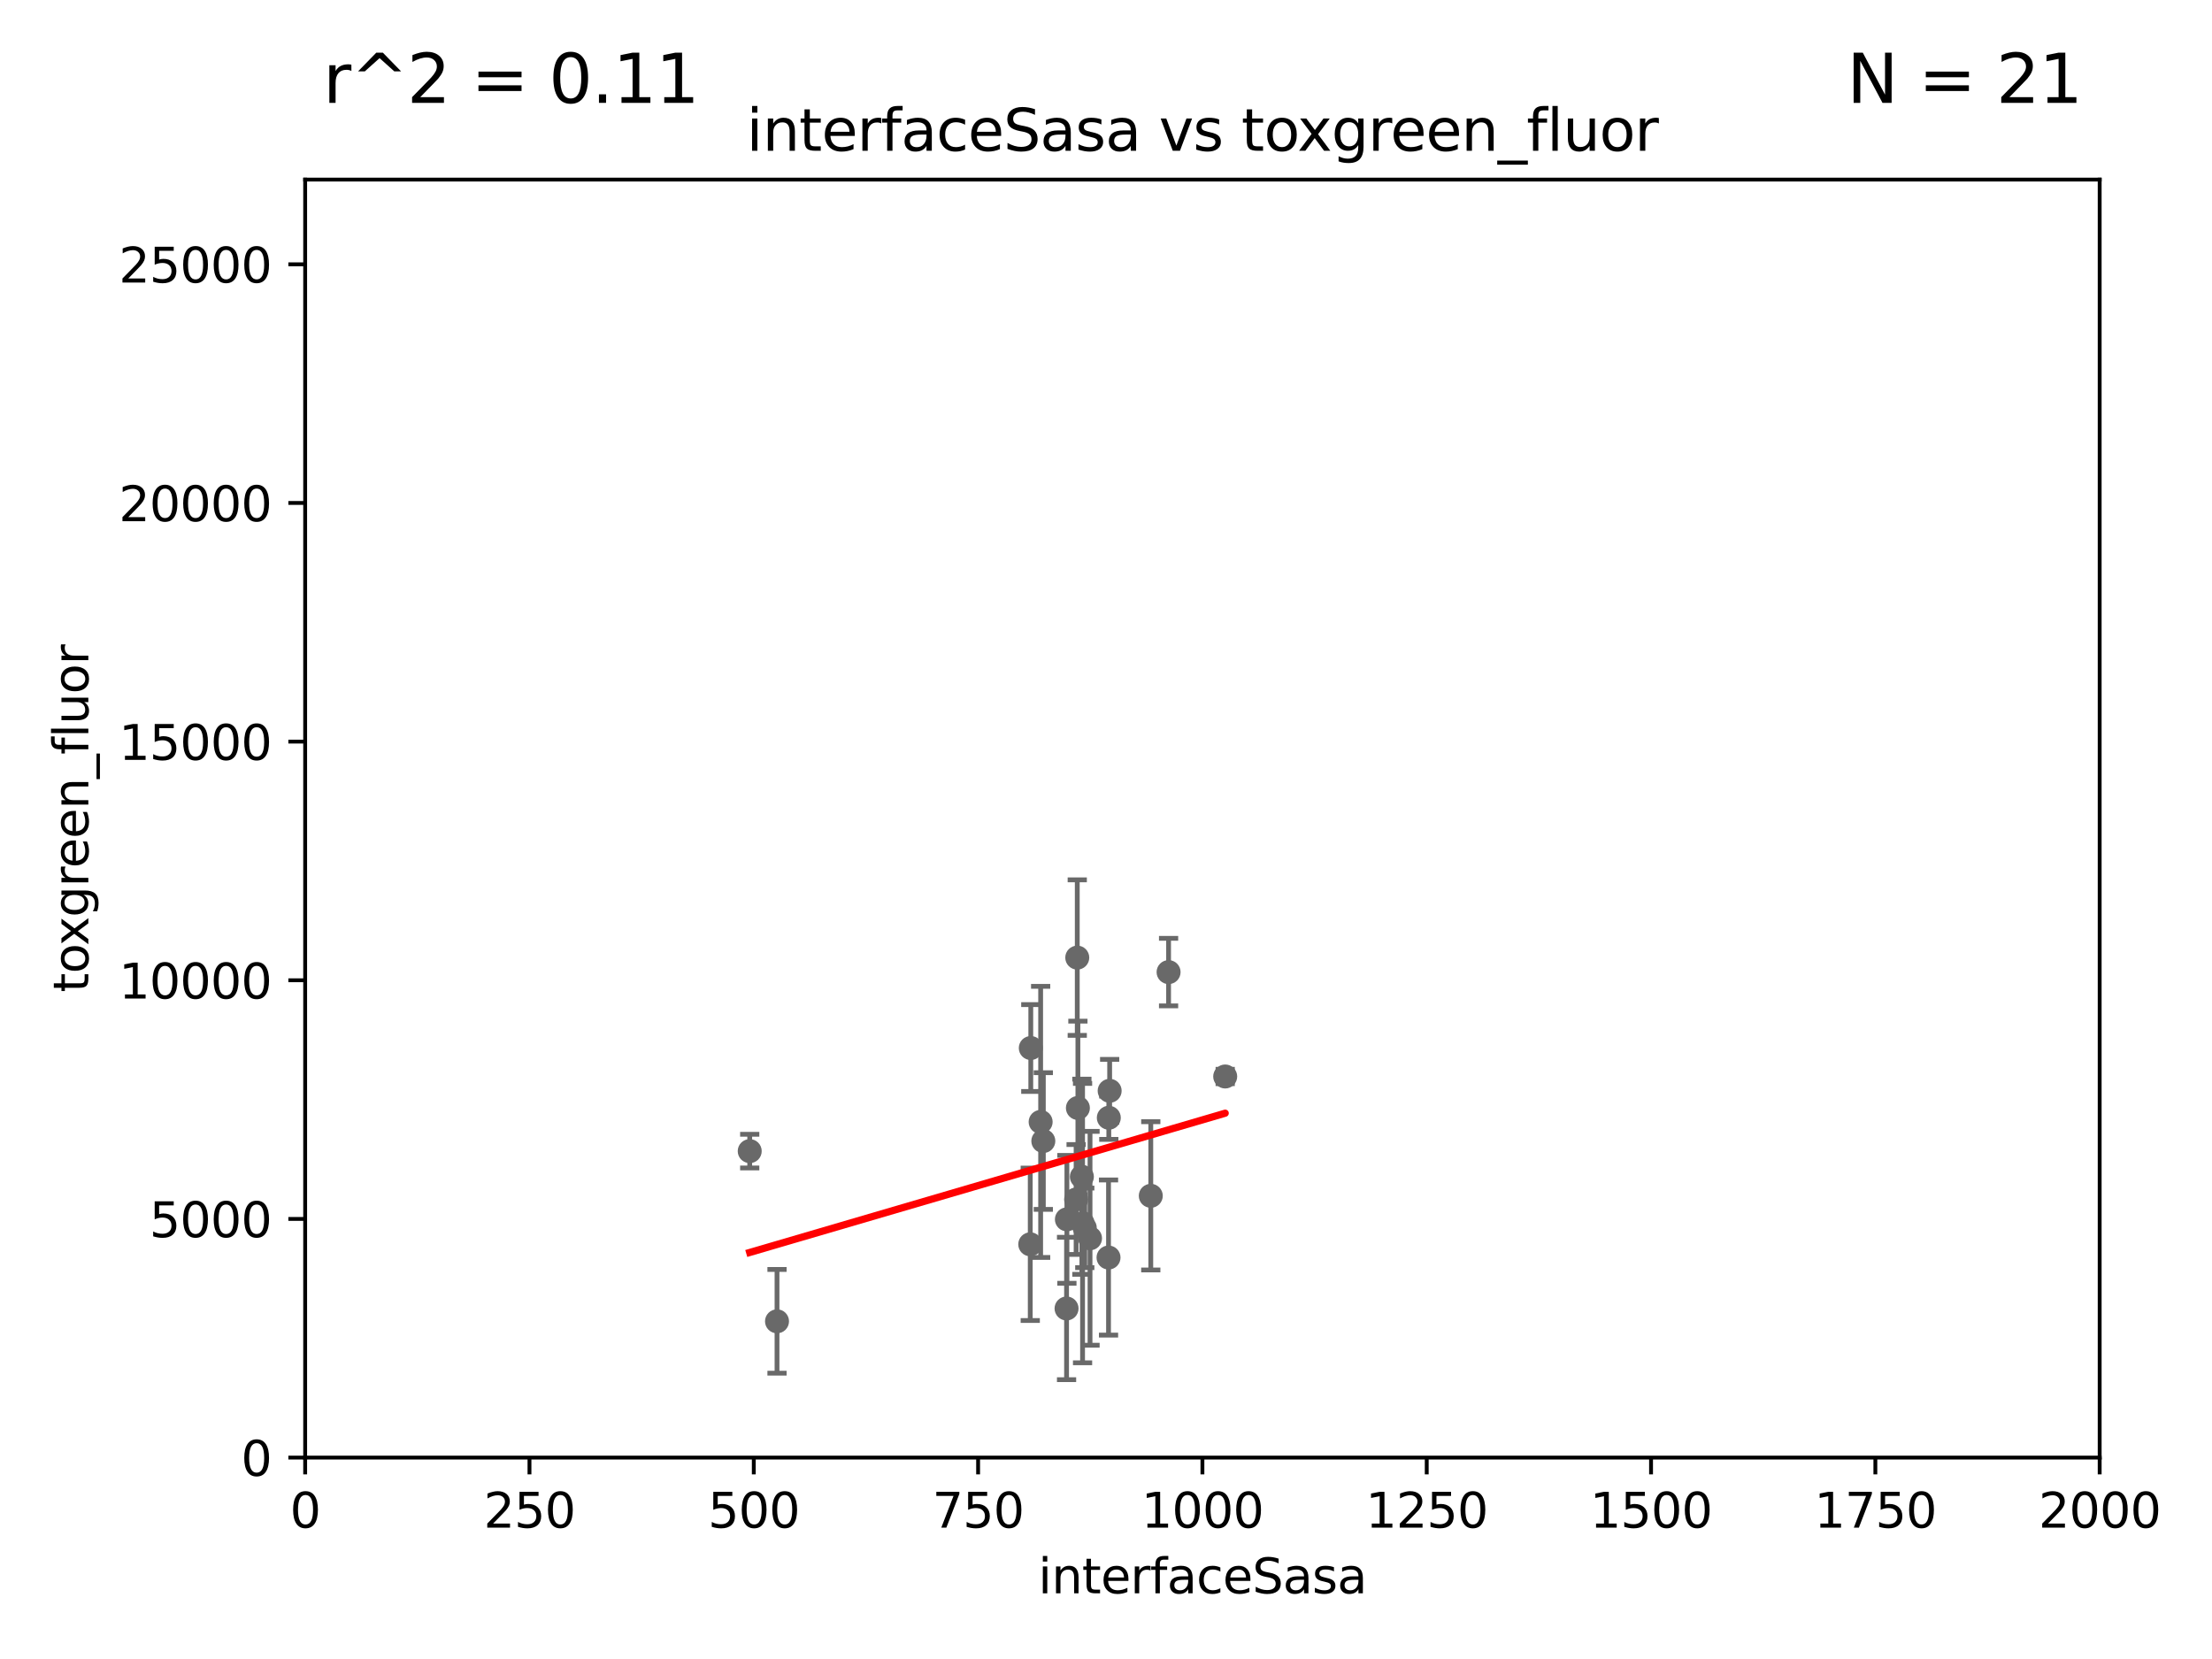 <?xml version="1.0" encoding="utf-8" standalone="no"?>
<!DOCTYPE svg PUBLIC "-//W3C//DTD SVG 1.1//EN"
  "http://www.w3.org/Graphics/SVG/1.1/DTD/svg11.dtd">
<svg xmlns:xlink="http://www.w3.org/1999/xlink" width="460.8pt" height="345.6pt" viewBox="0 0 460.8 345.6" xmlns="http://www.w3.org/2000/svg" version="1.1">
 <defs>
  <style type="text/css">*{stroke-linejoin: round; stroke-linecap: butt}</style>
 </defs>
 <g id="figure_1">
  <g id="patch_1">
   <path d="M 0 345.6 
L 460.8 345.6 
L 460.8 0 
L 0 0 
z
" style="fill: #ffffff"/>
  </g>
  <g id="axes_1">
   <g id="patch_2">
    <path d="M 63.571 303.64 
L 437.4 303.64 
L 437.4 37.411 
L 63.571 37.411 
z
" style="fill: #ffffff"/>
   </g>
   <g id="PathCollection_1">
    <defs>
     <path id="mf1c89cda10" d="M 0 1.118 
C 0.297 1.118 0.581 1 0.791 0.791 
C 1 0.581 1.118 0.297 1.118 0 
C 1.118 -0.297 1 -0.581 0.791 -0.791 
C 0.581 -1 0.297 -1.118 0 -1.118 
C -0.297 -1.118 -0.581 -1 -0.791 -0.791 
C -1 -0.581 -1.118 -0.297 -1.118 0 
C -1.118 0.297 -1 0.581 -0.791 0.791 
C -0.581 1 -0.297 1.118 0 1.118 
z
" style="stroke: #696969"/>
    </defs>
    <g clip-path="url(#p22b8a7624a)">
     <use xlink:href="#mf1c89cda10" x="243.437" y="202.508" style="fill: #696969; stroke: #696969"/>
     <use xlink:href="#mf1c89cda10" x="239.729" y="249.111" style="fill: #696969; stroke: #696969"/>
     <use xlink:href="#mf1c89cda10" x="225.376" y="245.133" style="fill: #696969; stroke: #696969"/>
     <use xlink:href="#mf1c89cda10" x="225.979" y="255.787" style="fill: #696969; stroke: #696969"/>
     <use xlink:href="#mf1c89cda10" x="222.254" y="254.013" style="fill: #696969; stroke: #696969"/>
     <use xlink:href="#mf1c89cda10" x="255.231" y="224.252" style="fill: #696969; stroke: #696969"/>
     <use xlink:href="#mf1c89cda10" x="231.161" y="227.237" style="fill: #696969; stroke: #696969"/>
     <use xlink:href="#mf1c89cda10" x="230.985" y="232.848" style="fill: #696969; stroke: #696969"/>
     <use xlink:href="#mf1c89cda10" x="224.413" y="199.489" style="fill: #696969; stroke: #696969"/>
     <use xlink:href="#mf1c89cda10" x="224.546" y="230.812" style="fill: #696969; stroke: #696969"/>
     <use xlink:href="#mf1c89cda10" x="224.174" y="249.879" style="fill: #696969; stroke: #696969"/>
     <use xlink:href="#mf1c89cda10" x="225.518" y="254.796" style="fill: #696969; stroke: #696969"/>
     <use xlink:href="#mf1c89cda10" x="216.785" y="233.715" style="fill: #696969; stroke: #696969"/>
     <use xlink:href="#mf1c89cda10" x="227.073" y="257.959" style="fill: #696969; stroke: #696969"/>
     <use xlink:href="#mf1c89cda10" x="230.927" y="261.966" style="fill: #696969; stroke: #696969"/>
     <use xlink:href="#mf1c89cda10" x="214.733" y="218.322" style="fill: #696969; stroke: #696969"/>
     <use xlink:href="#mf1c89cda10" x="214.62" y="259.211" style="fill: #696969; stroke: #696969"/>
     <use xlink:href="#mf1c89cda10" x="217.344" y="237.698" style="fill: #696969; stroke: #696969"/>
     <use xlink:href="#mf1c89cda10" x="161.866" y="275.253" style="fill: #696969; stroke: #696969"/>
     <use xlink:href="#mf1c89cda10" x="222.183" y="272.58" style="fill: #696969; stroke: #696969"/>
     <use xlink:href="#mf1c89cda10" x="156.18" y="239.8" style="fill: #696969; stroke: #696969"/>
    </g>
   </g>
   <g id="matplotlib.axis_1">
    <g id="xtick_1">
     <g id="line2d_1">
      <defs>
       <path id="m942650afc2" d="M 0 0 
L 0 3.5 
" style="stroke: #000000; stroke-width: 0.8"/>
      </defs>
      <g>
       <use xlink:href="#m942650afc2" x="63.571" y="303.64" style="stroke: #000000; stroke-width: 0.8"/>
      </g>
     </g>
     <g id="text_1">
      <!-- 0 -->
      <g transform="translate(60.39 318.238)scale(0.1 -0.1)">
       <defs>
        <path id="DejaVuSans-30" d="M 2034 4250 
Q 1547 4250 1301 3770 
Q 1056 3291 1056 2328 
Q 1056 1369 1301 889 
Q 1547 409 2034 409 
Q 2525 409 2770 889 
Q 3016 1369 3016 2328 
Q 3016 3291 2770 3770 
Q 2525 4250 2034 4250 
z
M 2034 4750 
Q 2819 4750 3233 4129 
Q 3647 3509 3647 2328 
Q 3647 1150 3233 529 
Q 2819 -91 2034 -91 
Q 1250 -91 836 529 
Q 422 1150 422 2328 
Q 422 3509 836 4129 
Q 1250 4750 2034 4750 
z
" transform="scale(0.016)"/>
       </defs>
       <use xlink:href="#DejaVuSans-30"/>
      </g>
     </g>
    </g>
    <g id="xtick_2">
     <g id="line2d_2">
      <g>
       <use xlink:href="#m942650afc2" x="110.3" y="303.64" style="stroke: #000000; stroke-width: 0.8"/>
      </g>
     </g>
     <g id="text_2">
      <!-- 250 -->
      <g transform="translate(100.756 318.238)scale(0.1 -0.1)">
       <defs>
        <path id="DejaVuSans-32" d="M 1228 531 
L 3431 531 
L 3431 0 
L 469 0 
L 469 531 
Q 828 903 1448 1529 
Q 2069 2156 2228 2338 
Q 2531 2678 2651 2914 
Q 2772 3150 2772 3378 
Q 2772 3750 2511 3984 
Q 2250 4219 1831 4219 
Q 1534 4219 1204 4116 
Q 875 4013 500 3803 
L 500 4441 
Q 881 4594 1212 4672 
Q 1544 4750 1819 4750 
Q 2544 4750 2975 4387 
Q 3406 4025 3406 3419 
Q 3406 3131 3298 2873 
Q 3191 2616 2906 2266 
Q 2828 2175 2409 1742 
Q 1991 1309 1228 531 
z
" transform="scale(0.016)"/>
        <path id="DejaVuSans-35" d="M 691 4666 
L 3169 4666 
L 3169 4134 
L 1269 4134 
L 1269 2991 
Q 1406 3038 1543 3061 
Q 1681 3084 1819 3084 
Q 2600 3084 3056 2656 
Q 3513 2228 3513 1497 
Q 3513 744 3044 326 
Q 2575 -91 1722 -91 
Q 1428 -91 1123 -41 
Q 819 9 494 109 
L 494 744 
Q 775 591 1075 516 
Q 1375 441 1709 441 
Q 2250 441 2565 725 
Q 2881 1009 2881 1497 
Q 2881 1984 2565 2268 
Q 2250 2553 1709 2553 
Q 1456 2553 1204 2497 
Q 953 2441 691 2322 
L 691 4666 
z
" transform="scale(0.016)"/>
       </defs>
       <use xlink:href="#DejaVuSans-32"/>
       <use xlink:href="#DejaVuSans-35" x="63.623"/>
       <use xlink:href="#DejaVuSans-30" x="127.246"/>
      </g>
     </g>
    </g>
    <g id="xtick_3">
     <g id="line2d_3">
      <g>
       <use xlink:href="#m942650afc2" x="157.028" y="303.64" style="stroke: #000000; stroke-width: 0.8"/>
      </g>
     </g>
     <g id="text_3">
      <!-- 500 -->
      <g transform="translate(147.485 318.238)scale(0.1 -0.1)">
       <use xlink:href="#DejaVuSans-35"/>
       <use xlink:href="#DejaVuSans-30" x="63.623"/>
       <use xlink:href="#DejaVuSans-30" x="127.246"/>
      </g>
     </g>
    </g>
    <g id="xtick_4">
     <g id="line2d_4">
      <g>
       <use xlink:href="#m942650afc2" x="203.757" y="303.64" style="stroke: #000000; stroke-width: 0.8"/>
      </g>
     </g>
     <g id="text_4">
      <!-- 750 -->
      <g transform="translate(194.213 318.238)scale(0.1 -0.1)">
       <defs>
        <path id="DejaVuSans-37" d="M 525 4666 
L 3525 4666 
L 3525 4397 
L 1831 0 
L 1172 0 
L 2766 4134 
L 525 4134 
L 525 4666 
z
" transform="scale(0.016)"/>
       </defs>
       <use xlink:href="#DejaVuSans-37"/>
       <use xlink:href="#DejaVuSans-35" x="63.623"/>
       <use xlink:href="#DejaVuSans-30" x="127.246"/>
      </g>
     </g>
    </g>
    <g id="xtick_5">
     <g id="line2d_5">
      <g>
       <use xlink:href="#m942650afc2" x="250.486" y="303.64" style="stroke: #000000; stroke-width: 0.8"/>
      </g>
     </g>
     <g id="text_5">
      <!-- 1000 -->
      <g transform="translate(237.761 318.238)scale(0.1 -0.1)">
       <defs>
        <path id="DejaVuSans-31" d="M 794 531 
L 1825 531 
L 1825 4091 
L 703 3866 
L 703 4441 
L 1819 4666 
L 2450 4666 
L 2450 531 
L 3481 531 
L 3481 0 
L 794 0 
L 794 531 
z
" transform="scale(0.016)"/>
       </defs>
       <use xlink:href="#DejaVuSans-31"/>
       <use xlink:href="#DejaVuSans-30" x="63.623"/>
       <use xlink:href="#DejaVuSans-30" x="127.246"/>
       <use xlink:href="#DejaVuSans-30" x="190.869"/>
      </g>
     </g>
    </g>
    <g id="xtick_6">
     <g id="line2d_6">
      <g>
       <use xlink:href="#m942650afc2" x="297.214" y="303.64" style="stroke: #000000; stroke-width: 0.8"/>
      </g>
     </g>
     <g id="text_6">
      <!-- 1250 -->
      <g transform="translate(284.489 318.238)scale(0.1 -0.1)">
       <use xlink:href="#DejaVuSans-31"/>
       <use xlink:href="#DejaVuSans-32" x="63.623"/>
       <use xlink:href="#DejaVuSans-35" x="127.246"/>
       <use xlink:href="#DejaVuSans-30" x="190.869"/>
      </g>
     </g>
    </g>
    <g id="xtick_7">
     <g id="line2d_7">
      <g>
       <use xlink:href="#m942650afc2" x="343.943" y="303.64" style="stroke: #000000; stroke-width: 0.8"/>
      </g>
     </g>
     <g id="text_7">
      <!-- 1500 -->
      <g transform="translate(331.218 318.238)scale(0.1 -0.1)">
       <use xlink:href="#DejaVuSans-31"/>
       <use xlink:href="#DejaVuSans-35" x="63.623"/>
       <use xlink:href="#DejaVuSans-30" x="127.246"/>
       <use xlink:href="#DejaVuSans-30" x="190.869"/>
      </g>
     </g>
    </g>
    <g id="xtick_8">
     <g id="line2d_8">
      <g>
       <use xlink:href="#m942650afc2" x="390.671" y="303.64" style="stroke: #000000; stroke-width: 0.8"/>
      </g>
     </g>
     <g id="text_8">
      <!-- 1750 -->
      <g transform="translate(377.946 318.238)scale(0.1 -0.1)">
       <use xlink:href="#DejaVuSans-31"/>
       <use xlink:href="#DejaVuSans-37" x="63.623"/>
       <use xlink:href="#DejaVuSans-35" x="127.246"/>
       <use xlink:href="#DejaVuSans-30" x="190.869"/>
      </g>
     </g>
    </g>
    <g id="xtick_9">
     <g id="line2d_9">
      <g>
       <use xlink:href="#m942650afc2" x="437.4" y="303.64" style="stroke: #000000; stroke-width: 0.8"/>
      </g>
     </g>
     <g id="text_9">
      <!-- 2000 -->
      <g transform="translate(424.675 318.238)scale(0.1 -0.1)">
       <use xlink:href="#DejaVuSans-32"/>
       <use xlink:href="#DejaVuSans-30" x="63.623"/>
       <use xlink:href="#DejaVuSans-30" x="127.246"/>
       <use xlink:href="#DejaVuSans-30" x="190.869"/>
      </g>
     </g>
    </g>
    <g id="text_10">
     <!-- interfaceSasa -->
     <g transform="translate(216.279 331.917)scale(0.1 -0.1)">
      <defs>
       <path id="DejaVuSans-69" d="M 603 3500 
L 1178 3500 
L 1178 0 
L 603 0 
L 603 3500 
z
M 603 4863 
L 1178 4863 
L 1178 4134 
L 603 4134 
L 603 4863 
z
" transform="scale(0.016)"/>
       <path id="DejaVuSans-6e" d="M 3513 2113 
L 3513 0 
L 2938 0 
L 2938 2094 
Q 2938 2591 2744 2837 
Q 2550 3084 2163 3084 
Q 1697 3084 1428 2787 
Q 1159 2491 1159 1978 
L 1159 0 
L 581 0 
L 581 3500 
L 1159 3500 
L 1159 2956 
Q 1366 3272 1645 3428 
Q 1925 3584 2291 3584 
Q 2894 3584 3203 3211 
Q 3513 2838 3513 2113 
z
" transform="scale(0.016)"/>
       <path id="DejaVuSans-74" d="M 1172 4494 
L 1172 3500 
L 2356 3500 
L 2356 3053 
L 1172 3053 
L 1172 1153 
Q 1172 725 1289 603 
Q 1406 481 1766 481 
L 2356 481 
L 2356 0 
L 1766 0 
Q 1100 0 847 248 
Q 594 497 594 1153 
L 594 3053 
L 172 3053 
L 172 3500 
L 594 3500 
L 594 4494 
L 1172 4494 
z
" transform="scale(0.016)"/>
       <path id="DejaVuSans-65" d="M 3597 1894 
L 3597 1613 
L 953 1613 
Q 991 1019 1311 708 
Q 1631 397 2203 397 
Q 2534 397 2845 478 
Q 3156 559 3463 722 
L 3463 178 
Q 3153 47 2828 -22 
Q 2503 -91 2169 -91 
Q 1331 -91 842 396 
Q 353 884 353 1716 
Q 353 2575 817 3079 
Q 1281 3584 2069 3584 
Q 2775 3584 3186 3129 
Q 3597 2675 3597 1894 
z
M 3022 2063 
Q 3016 2534 2758 2815 
Q 2500 3097 2075 3097 
Q 1594 3097 1305 2825 
Q 1016 2553 972 2059 
L 3022 2063 
z
" transform="scale(0.016)"/>
       <path id="DejaVuSans-72" d="M 2631 2963 
Q 2534 3019 2420 3045 
Q 2306 3072 2169 3072 
Q 1681 3072 1420 2755 
Q 1159 2438 1159 1844 
L 1159 0 
L 581 0 
L 581 3500 
L 1159 3500 
L 1159 2956 
Q 1341 3275 1631 3429 
Q 1922 3584 2338 3584 
Q 2397 3584 2469 3576 
Q 2541 3569 2628 3553 
L 2631 2963 
z
" transform="scale(0.016)"/>
       <path id="DejaVuSans-66" d="M 2375 4863 
L 2375 4384 
L 1825 4384 
Q 1516 4384 1395 4259 
Q 1275 4134 1275 3809 
L 1275 3500 
L 2222 3500 
L 2222 3053 
L 1275 3053 
L 1275 0 
L 697 0 
L 697 3053 
L 147 3053 
L 147 3500 
L 697 3500 
L 697 3744 
Q 697 4328 969 4595 
Q 1241 4863 1831 4863 
L 2375 4863 
z
" transform="scale(0.016)"/>
       <path id="DejaVuSans-61" d="M 2194 1759 
Q 1497 1759 1228 1600 
Q 959 1441 959 1056 
Q 959 750 1161 570 
Q 1363 391 1709 391 
Q 2188 391 2477 730 
Q 2766 1069 2766 1631 
L 2766 1759 
L 2194 1759 
z
M 3341 1997 
L 3341 0 
L 2766 0 
L 2766 531 
Q 2569 213 2275 61 
Q 1981 -91 1556 -91 
Q 1019 -91 701 211 
Q 384 513 384 1019 
Q 384 1609 779 1909 
Q 1175 2209 1959 2209 
L 2766 2209 
L 2766 2266 
Q 2766 2663 2505 2880 
Q 2244 3097 1772 3097 
Q 1472 3097 1187 3025 
Q 903 2953 641 2809 
L 641 3341 
Q 956 3463 1253 3523 
Q 1550 3584 1831 3584 
Q 2591 3584 2966 3190 
Q 3341 2797 3341 1997 
z
" transform="scale(0.016)"/>
       <path id="DejaVuSans-63" d="M 3122 3366 
L 3122 2828 
Q 2878 2963 2633 3030 
Q 2388 3097 2138 3097 
Q 1578 3097 1268 2742 
Q 959 2388 959 1747 
Q 959 1106 1268 751 
Q 1578 397 2138 397 
Q 2388 397 2633 464 
Q 2878 531 3122 666 
L 3122 134 
Q 2881 22 2623 -34 
Q 2366 -91 2075 -91 
Q 1284 -91 818 406 
Q 353 903 353 1747 
Q 353 2603 823 3093 
Q 1294 3584 2113 3584 
Q 2378 3584 2631 3529 
Q 2884 3475 3122 3366 
z
" transform="scale(0.016)"/>
       <path id="DejaVuSans-53" d="M 3425 4513 
L 3425 3897 
Q 3066 4069 2747 4153 
Q 2428 4238 2131 4238 
Q 1616 4238 1336 4038 
Q 1056 3838 1056 3469 
Q 1056 3159 1242 3001 
Q 1428 2844 1947 2747 
L 2328 2669 
Q 3034 2534 3370 2195 
Q 3706 1856 3706 1288 
Q 3706 609 3251 259 
Q 2797 -91 1919 -91 
Q 1588 -91 1214 -16 
Q 841 59 441 206 
L 441 856 
Q 825 641 1194 531 
Q 1563 422 1919 422 
Q 2459 422 2753 634 
Q 3047 847 3047 1241 
Q 3047 1584 2836 1778 
Q 2625 1972 2144 2069 
L 1759 2144 
Q 1053 2284 737 2584 
Q 422 2884 422 3419 
Q 422 4038 858 4394 
Q 1294 4750 2059 4750 
Q 2388 4750 2728 4690 
Q 3069 4631 3425 4513 
z
" transform="scale(0.016)"/>
       <path id="DejaVuSans-73" d="M 2834 3397 
L 2834 2853 
Q 2591 2978 2328 3040 
Q 2066 3103 1784 3103 
Q 1356 3103 1142 2972 
Q 928 2841 928 2578 
Q 928 2378 1081 2264 
Q 1234 2150 1697 2047 
L 1894 2003 
Q 2506 1872 2764 1633 
Q 3022 1394 3022 966 
Q 3022 478 2636 193 
Q 2250 -91 1575 -91 
Q 1294 -91 989 -36 
Q 684 19 347 128 
L 347 722 
Q 666 556 975 473 
Q 1284 391 1588 391 
Q 1994 391 2212 530 
Q 2431 669 2431 922 
Q 2431 1156 2273 1281 
Q 2116 1406 1581 1522 
L 1381 1569 
Q 847 1681 609 1914 
Q 372 2147 372 2553 
Q 372 3047 722 3315 
Q 1072 3584 1716 3584 
Q 2034 3584 2315 3537 
Q 2597 3491 2834 3397 
z
" transform="scale(0.016)"/>
      </defs>
      <use xlink:href="#DejaVuSans-69"/>
      <use xlink:href="#DejaVuSans-6e" x="27.783"/>
      <use xlink:href="#DejaVuSans-74" x="91.162"/>
      <use xlink:href="#DejaVuSans-65" x="130.371"/>
      <use xlink:href="#DejaVuSans-72" x="191.895"/>
      <use xlink:href="#DejaVuSans-66" x="233.008"/>
      <use xlink:href="#DejaVuSans-61" x="268.213"/>
      <use xlink:href="#DejaVuSans-63" x="329.492"/>
      <use xlink:href="#DejaVuSans-65" x="384.473"/>
      <use xlink:href="#DejaVuSans-53" x="445.996"/>
      <use xlink:href="#DejaVuSans-61" x="509.473"/>
      <use xlink:href="#DejaVuSans-73" x="570.752"/>
      <use xlink:href="#DejaVuSans-61" x="622.852"/>
     </g>
    </g>
   </g>
   <g id="matplotlib.axis_2">
    <g id="ytick_1">
     <g id="line2d_10">
      <defs>
       <path id="m5bb38a2698" d="M 0 0 
L -3.5 0 
" style="stroke: #000000; stroke-width: 0.8"/>
      </defs>
      <g>
       <use xlink:href="#m5bb38a2698" x="63.571" y="303.64" style="stroke: #000000; stroke-width: 0.8"/>
      </g>
     </g>
     <g id="text_11">
      <!-- 0 -->
      <g transform="translate(50.209 307.439)scale(0.1 -0.1)">
       <use xlink:href="#DejaVuSans-30"/>
      </g>
     </g>
    </g>
    <g id="ytick_2">
     <g id="line2d_11">
      <g>
       <use xlink:href="#m5bb38a2698" x="63.571" y="253.925" style="stroke: #000000; stroke-width: 0.8"/>
      </g>
     </g>
     <g id="text_12">
      <!-- 5000 -->
      <g transform="translate(31.121 257.724)scale(0.1 -0.1)">
       <use xlink:href="#DejaVuSans-35"/>
       <use xlink:href="#DejaVuSans-30" x="63.623"/>
       <use xlink:href="#DejaVuSans-30" x="127.246"/>
       <use xlink:href="#DejaVuSans-30" x="190.869"/>
      </g>
     </g>
    </g>
    <g id="ytick_3">
     <g id="line2d_12">
      <g>
       <use xlink:href="#m5bb38a2698" x="63.571" y="204.209" style="stroke: #000000; stroke-width: 0.8"/>
      </g>
     </g>
     <g id="text_13">
      <!-- 10000 -->
      <g transform="translate(24.759 208.009)scale(0.1 -0.1)">
       <use xlink:href="#DejaVuSans-31"/>
       <use xlink:href="#DejaVuSans-30" x="63.623"/>
       <use xlink:href="#DejaVuSans-30" x="127.246"/>
       <use xlink:href="#DejaVuSans-30" x="190.869"/>
       <use xlink:href="#DejaVuSans-30" x="254.492"/>
      </g>
     </g>
    </g>
    <g id="ytick_4">
     <g id="line2d_13">
      <g>
       <use xlink:href="#m5bb38a2698" x="63.571" y="154.494" style="stroke: #000000; stroke-width: 0.8"/>
      </g>
     </g>
     <g id="text_14">
      <!-- 15000 -->
      <g transform="translate(24.759 158.293)scale(0.1 -0.1)">
       <use xlink:href="#DejaVuSans-31"/>
       <use xlink:href="#DejaVuSans-35" x="63.623"/>
       <use xlink:href="#DejaVuSans-30" x="127.246"/>
       <use xlink:href="#DejaVuSans-30" x="190.869"/>
       <use xlink:href="#DejaVuSans-30" x="254.492"/>
      </g>
     </g>
    </g>
    <g id="ytick_5">
     <g id="line2d_14">
      <g>
       <use xlink:href="#m5bb38a2698" x="63.571" y="104.779" style="stroke: #000000; stroke-width: 0.8"/>
      </g>
     </g>
     <g id="text_15">
      <!-- 20000 -->
      <g transform="translate(24.759 108.578)scale(0.1 -0.1)">
       <use xlink:href="#DejaVuSans-32"/>
       <use xlink:href="#DejaVuSans-30" x="63.623"/>
       <use xlink:href="#DejaVuSans-30" x="127.246"/>
       <use xlink:href="#DejaVuSans-30" x="190.869"/>
       <use xlink:href="#DejaVuSans-30" x="254.492"/>
      </g>
     </g>
    </g>
    <g id="ytick_6">
     <g id="line2d_15">
      <g>
       <use xlink:href="#m5bb38a2698" x="63.571" y="55.063" style="stroke: #000000; stroke-width: 0.8"/>
      </g>
     </g>
     <g id="text_16">
      <!-- 25000 -->
      <g transform="translate(24.759 58.862)scale(0.1 -0.1)">
       <use xlink:href="#DejaVuSans-32"/>
       <use xlink:href="#DejaVuSans-35" x="63.623"/>
       <use xlink:href="#DejaVuSans-30" x="127.246"/>
       <use xlink:href="#DejaVuSans-30" x="190.869"/>
       <use xlink:href="#DejaVuSans-30" x="254.492"/>
      </g>
     </g>
    </g>
    <g id="text_17">
     <!-- toxgreen_fluor -->
     <g transform="translate(18.401 206.72)rotate(-90)scale(0.1 -0.1)">
      <defs>
       <path id="DejaVuSans-6f" d="M 1959 3097 
Q 1497 3097 1228 2736 
Q 959 2375 959 1747 
Q 959 1119 1226 758 
Q 1494 397 1959 397 
Q 2419 397 2687 759 
Q 2956 1122 2956 1747 
Q 2956 2369 2687 2733 
Q 2419 3097 1959 3097 
z
M 1959 3584 
Q 2709 3584 3137 3096 
Q 3566 2609 3566 1747 
Q 3566 888 3137 398 
Q 2709 -91 1959 -91 
Q 1206 -91 779 398 
Q 353 888 353 1747 
Q 353 2609 779 3096 
Q 1206 3584 1959 3584 
z
" transform="scale(0.016)"/>
       <path id="DejaVuSans-78" d="M 3513 3500 
L 2247 1797 
L 3578 0 
L 2900 0 
L 1881 1375 
L 863 0 
L 184 0 
L 1544 1831 
L 300 3500 
L 978 3500 
L 1906 2253 
L 2834 3500 
L 3513 3500 
z
" transform="scale(0.016)"/>
       <path id="DejaVuSans-67" d="M 2906 1791 
Q 2906 2416 2648 2759 
Q 2391 3103 1925 3103 
Q 1463 3103 1205 2759 
Q 947 2416 947 1791 
Q 947 1169 1205 825 
Q 1463 481 1925 481 
Q 2391 481 2648 825 
Q 2906 1169 2906 1791 
z
M 3481 434 
Q 3481 -459 3084 -895 
Q 2688 -1331 1869 -1331 
Q 1566 -1331 1297 -1286 
Q 1028 -1241 775 -1147 
L 775 -588 
Q 1028 -725 1275 -790 
Q 1522 -856 1778 -856 
Q 2344 -856 2625 -561 
Q 2906 -266 2906 331 
L 2906 616 
Q 2728 306 2450 153 
Q 2172 0 1784 0 
Q 1141 0 747 490 
Q 353 981 353 1791 
Q 353 2603 747 3093 
Q 1141 3584 1784 3584 
Q 2172 3584 2450 3431 
Q 2728 3278 2906 2969 
L 2906 3500 
L 3481 3500 
L 3481 434 
z
" transform="scale(0.016)"/>
       <path id="DejaVuSans-5f" d="M 3263 -1063 
L 3263 -1509 
L -63 -1509 
L -63 -1063 
L 3263 -1063 
z
" transform="scale(0.016)"/>
       <path id="DejaVuSans-6c" d="M 603 4863 
L 1178 4863 
L 1178 0 
L 603 0 
L 603 4863 
z
" transform="scale(0.016)"/>
       <path id="DejaVuSans-75" d="M 544 1381 
L 544 3500 
L 1119 3500 
L 1119 1403 
Q 1119 906 1312 657 
Q 1506 409 1894 409 
Q 2359 409 2629 706 
Q 2900 1003 2900 1516 
L 2900 3500 
L 3475 3500 
L 3475 0 
L 2900 0 
L 2900 538 
Q 2691 219 2414 64 
Q 2138 -91 1772 -91 
Q 1169 -91 856 284 
Q 544 659 544 1381 
z
M 1991 3584 
L 1991 3584 
z
" transform="scale(0.016)"/>
      </defs>
      <use xlink:href="#DejaVuSans-74"/>
      <use xlink:href="#DejaVuSans-6f" x="39.209"/>
      <use xlink:href="#DejaVuSans-78" x="97.266"/>
      <use xlink:href="#DejaVuSans-67" x="156.445"/>
      <use xlink:href="#DejaVuSans-72" x="219.922"/>
      <use xlink:href="#DejaVuSans-65" x="258.785"/>
      <use xlink:href="#DejaVuSans-65" x="320.309"/>
      <use xlink:href="#DejaVuSans-6e" x="381.832"/>
      <use xlink:href="#DejaVuSans-5f" x="445.211"/>
      <use xlink:href="#DejaVuSans-66" x="495.211"/>
      <use xlink:href="#DejaVuSans-6c" x="530.416"/>
      <use xlink:href="#DejaVuSans-75" x="558.199"/>
      <use xlink:href="#DejaVuSans-6f" x="621.578"/>
      <use xlink:href="#DejaVuSans-72" x="682.76"/>
     </g>
    </g>
   </g>
   <g id="LineCollection_1">
    <path d="M 243.437 209.543 
L 243.437 195.473 
" clip-path="url(#p22b8a7624a)" style="fill: none; stroke: #696969"/>
    <path d="M 239.729 264.555 
L 239.729 233.667 
" clip-path="url(#p22b8a7624a)" style="fill: none; stroke: #696969"/>
    <path d="M 225.376 265.461 
L 225.376 224.805 
" clip-path="url(#p22b8a7624a)" style="fill: none; stroke: #696969"/>
    <path d="M 225.979 264.079 
L 225.979 247.495 
" clip-path="url(#p22b8a7624a)" style="fill: none; stroke: #696969"/>
    <path d="M 222.254 267.33 
L 222.254 240.695 
" clip-path="url(#p22b8a7624a)" style="fill: none; stroke: #696969"/>
    <path d="M 255.231 225.75 
L 255.231 222.754 
" clip-path="url(#p22b8a7624a)" style="fill: none; stroke: #696969"/>
    <path d="M 231.161 233.789 
L 231.161 220.686 
" clip-path="url(#p22b8a7624a)" style="fill: none; stroke: #696969"/>
    <path d="M 230.985 237.354 
L 230.985 228.342 
" clip-path="url(#p22b8a7624a)" style="fill: none; stroke: #696969"/>
    <path d="M 224.413 215.689 
L 224.413 183.288 
" clip-path="url(#p22b8a7624a)" style="fill: none; stroke: #696969"/>
    <path d="M 224.546 248.899 
L 224.546 212.725 
" clip-path="url(#p22b8a7624a)" style="fill: none; stroke: #696969"/>
    <path d="M 224.174 261.323 
L 224.174 238.434 
" clip-path="url(#p22b8a7624a)" style="fill: none; stroke: #696969"/>
    <path d="M 225.518 283.899 
L 225.518 225.694 
" clip-path="url(#p22b8a7624a)" style="fill: none; stroke: #696969"/>
    <path d="M 216.785 261.952 
L 216.785 205.477 
" clip-path="url(#p22b8a7624a)" style="fill: none; stroke: #696969"/>
    <path d="M 227.073 280.234 
L 227.073 235.685 
" clip-path="url(#p22b8a7624a)" style="fill: none; stroke: #696969"/>
    <path d="M 230.927 278.125 
L 230.927 245.807 
" clip-path="url(#p22b8a7624a)" style="fill: none; stroke: #696969"/>
    <path d="M 214.733 227.368 
L 214.733 209.275 
" clip-path="url(#p22b8a7624a)" style="fill: none; stroke: #696969"/>
    <path d="M 214.62 275.085 
L 214.62 243.338 
" clip-path="url(#p22b8a7624a)" style="fill: none; stroke: #696969"/>
    <path d="M 217.344 251.935 
L 217.344 223.461 
" clip-path="url(#p22b8a7624a)" style="fill: none; stroke: #696969"/>
    <path d="M 161.866 286.055 
L 161.866 264.451 
" clip-path="url(#p22b8a7624a)" style="fill: none; stroke: #696969"/>
    <path d="M 222.183 287.414 
L 222.183 257.745 
" clip-path="url(#p22b8a7624a)" style="fill: none; stroke: #696969"/>
    <path d="M 156.18 243.309 
L 156.18 236.29 
" clip-path="url(#p22b8a7624a)" style="fill: none; stroke: #696969"/>
   </g>
   <g id="line2d_16">
    <defs>
     <path id="m22203244df" d="M 2 0 
L -2 -0 
" style="stroke: #696969"/>
    </defs>
    <g clip-path="url(#p22b8a7624a)">
     <use xlink:href="#m22203244df" x="243.437" y="209.543" style="fill: #696969; stroke: #696969"/>
     <use xlink:href="#m22203244df" x="239.729" y="264.555" style="fill: #696969; stroke: #696969"/>
     <use xlink:href="#m22203244df" x="225.376" y="265.461" style="fill: #696969; stroke: #696969"/>
     <use xlink:href="#m22203244df" x="225.979" y="264.079" style="fill: #696969; stroke: #696969"/>
     <use xlink:href="#m22203244df" x="222.254" y="267.33" style="fill: #696969; stroke: #696969"/>
     <use xlink:href="#m22203244df" x="255.231" y="225.75" style="fill: #696969; stroke: #696969"/>
     <use xlink:href="#m22203244df" x="231.161" y="233.789" style="fill: #696969; stroke: #696969"/>
     <use xlink:href="#m22203244df" x="230.985" y="237.354" style="fill: #696969; stroke: #696969"/>
     <use xlink:href="#m22203244df" x="224.413" y="215.689" style="fill: #696969; stroke: #696969"/>
     <use xlink:href="#m22203244df" x="224.546" y="248.899" style="fill: #696969; stroke: #696969"/>
     <use xlink:href="#m22203244df" x="224.174" y="261.323" style="fill: #696969; stroke: #696969"/>
     <use xlink:href="#m22203244df" x="225.518" y="283.899" style="fill: #696969; stroke: #696969"/>
     <use xlink:href="#m22203244df" x="216.785" y="261.952" style="fill: #696969; stroke: #696969"/>
     <use xlink:href="#m22203244df" x="227.073" y="280.234" style="fill: #696969; stroke: #696969"/>
     <use xlink:href="#m22203244df" x="230.927" y="278.125" style="fill: #696969; stroke: #696969"/>
     <use xlink:href="#m22203244df" x="214.733" y="227.368" style="fill: #696969; stroke: #696969"/>
     <use xlink:href="#m22203244df" x="214.62" y="275.085" style="fill: #696969; stroke: #696969"/>
     <use xlink:href="#m22203244df" x="217.344" y="251.935" style="fill: #696969; stroke: #696969"/>
     <use xlink:href="#m22203244df" x="161.866" y="286.055" style="fill: #696969; stroke: #696969"/>
     <use xlink:href="#m22203244df" x="222.183" y="287.414" style="fill: #696969; stroke: #696969"/>
     <use xlink:href="#m22203244df" x="156.18" y="243.309" style="fill: #696969; stroke: #696969"/>
    </g>
   </g>
   <g id="line2d_17">
    <g clip-path="url(#p22b8a7624a)">
     <use xlink:href="#m22203244df" x="243.437" y="195.473" style="fill: #696969; stroke: #696969"/>
     <use xlink:href="#m22203244df" x="239.729" y="233.667" style="fill: #696969; stroke: #696969"/>
     <use xlink:href="#m22203244df" x="225.376" y="224.805" style="fill: #696969; stroke: #696969"/>
     <use xlink:href="#m22203244df" x="225.979" y="247.495" style="fill: #696969; stroke: #696969"/>
     <use xlink:href="#m22203244df" x="222.254" y="240.695" style="fill: #696969; stroke: #696969"/>
     <use xlink:href="#m22203244df" x="255.231" y="222.754" style="fill: #696969; stroke: #696969"/>
     <use xlink:href="#m22203244df" x="231.161" y="220.686" style="fill: #696969; stroke: #696969"/>
     <use xlink:href="#m22203244df" x="230.985" y="228.342" style="fill: #696969; stroke: #696969"/>
     <use xlink:href="#m22203244df" x="224.413" y="183.288" style="fill: #696969; stroke: #696969"/>
     <use xlink:href="#m22203244df" x="224.546" y="212.725" style="fill: #696969; stroke: #696969"/>
     <use xlink:href="#m22203244df" x="224.174" y="238.434" style="fill: #696969; stroke: #696969"/>
     <use xlink:href="#m22203244df" x="225.518" y="225.694" style="fill: #696969; stroke: #696969"/>
     <use xlink:href="#m22203244df" x="216.785" y="205.477" style="fill: #696969; stroke: #696969"/>
     <use xlink:href="#m22203244df" x="227.073" y="235.685" style="fill: #696969; stroke: #696969"/>
     <use xlink:href="#m22203244df" x="230.927" y="245.807" style="fill: #696969; stroke: #696969"/>
     <use xlink:href="#m22203244df" x="214.733" y="209.275" style="fill: #696969; stroke: #696969"/>
     <use xlink:href="#m22203244df" x="214.62" y="243.338" style="fill: #696969; stroke: #696969"/>
     <use xlink:href="#m22203244df" x="217.344" y="223.461" style="fill: #696969; stroke: #696969"/>
     <use xlink:href="#m22203244df" x="161.866" y="264.451" style="fill: #696969; stroke: #696969"/>
     <use xlink:href="#m22203244df" x="222.183" y="257.745" style="fill: #696969; stroke: #696969"/>
     <use xlink:href="#m22203244df" x="156.18" y="236.29" style="fill: #696969; stroke: #696969"/>
    </g>
   </g>
   <g id="line2d_18">
    <path d="M 243.437 235.354 
L 239.729 236.441 
L 225.376 240.645 
L 225.979 240.468 
L 222.254 241.56 
L 255.231 231.9 
L 231.161 238.951 
L 230.985 239.002 
L 224.413 240.927 
L 224.546 240.888 
L 224.174 240.997 
L 225.518 240.604 
L 216.785 243.162 
L 227.073 240.148 
L 230.927 239.019 
L 214.733 243.763 
L 214.62 243.796 
L 217.344 242.998 
L 161.866 259.249 
L 222.183 241.58 
L 156.18 260.915 
" clip-path="url(#p22b8a7624a)" style="fill: none; stroke: #ff0000; stroke-width: 1.5; stroke-linecap: square"/>
   </g>
   <g id="line2d_19">
    <defs>
     <path id="mbe18ff76f3" d="M 0 2 
C 0.53 2 1.039 1.789 1.414 1.414 
C 1.789 1.039 2 0.53 2 0 
C 2 -0.53 1.789 -1.039 1.414 -1.414 
C 1.039 -1.789 0.53 -2 0 -2 
C -0.53 -2 -1.039 -1.789 -1.414 -1.414 
C -1.789 -1.039 -2 -0.53 -2 0 
C -2 0.53 -1.789 1.039 -1.414 1.414 
C -1.039 1.789 -0.53 2 0 2 
z
" style="stroke: #696969"/>
    </defs>
    <g clip-path="url(#p22b8a7624a)">
     <use xlink:href="#mbe18ff76f3" x="243.437" y="202.508" style="fill: #696969; stroke: #696969"/>
     <use xlink:href="#mbe18ff76f3" x="239.729" y="249.111" style="fill: #696969; stroke: #696969"/>
     <use xlink:href="#mbe18ff76f3" x="225.376" y="245.133" style="fill: #696969; stroke: #696969"/>
     <use xlink:href="#mbe18ff76f3" x="225.979" y="255.787" style="fill: #696969; stroke: #696969"/>
     <use xlink:href="#mbe18ff76f3" x="222.254" y="254.013" style="fill: #696969; stroke: #696969"/>
     <use xlink:href="#mbe18ff76f3" x="255.231" y="224.252" style="fill: #696969; stroke: #696969"/>
     <use xlink:href="#mbe18ff76f3" x="231.161" y="227.237" style="fill: #696969; stroke: #696969"/>
     <use xlink:href="#mbe18ff76f3" x="230.985" y="232.848" style="fill: #696969; stroke: #696969"/>
     <use xlink:href="#mbe18ff76f3" x="224.413" y="199.489" style="fill: #696969; stroke: #696969"/>
     <use xlink:href="#mbe18ff76f3" x="224.546" y="230.812" style="fill: #696969; stroke: #696969"/>
     <use xlink:href="#mbe18ff76f3" x="224.174" y="249.879" style="fill: #696969; stroke: #696969"/>
     <use xlink:href="#mbe18ff76f3" x="225.518" y="254.796" style="fill: #696969; stroke: #696969"/>
     <use xlink:href="#mbe18ff76f3" x="216.785" y="233.715" style="fill: #696969; stroke: #696969"/>
     <use xlink:href="#mbe18ff76f3" x="227.073" y="257.959" style="fill: #696969; stroke: #696969"/>
     <use xlink:href="#mbe18ff76f3" x="230.927" y="261.966" style="fill: #696969; stroke: #696969"/>
     <use xlink:href="#mbe18ff76f3" x="214.733" y="218.322" style="fill: #696969; stroke: #696969"/>
     <use xlink:href="#mbe18ff76f3" x="214.62" y="259.211" style="fill: #696969; stroke: #696969"/>
     <use xlink:href="#mbe18ff76f3" x="217.344" y="237.698" style="fill: #696969; stroke: #696969"/>
     <use xlink:href="#mbe18ff76f3" x="161.866" y="275.253" style="fill: #696969; stroke: #696969"/>
     <use xlink:href="#mbe18ff76f3" x="222.183" y="272.58" style="fill: #696969; stroke: #696969"/>
     <use xlink:href="#mbe18ff76f3" x="156.18" y="239.8" style="fill: #696969; stroke: #696969"/>
    </g>
   </g>
   <g id="patch_3">
    <path d="M 63.571 303.64 
L 63.571 37.411 
" style="fill: none; stroke: #000000; stroke-width: 0.8; stroke-linejoin: miter; stroke-linecap: square"/>
   </g>
   <g id="patch_4">
    <path d="M 437.4 303.64 
L 437.4 37.411 
" style="fill: none; stroke: #000000; stroke-width: 0.8; stroke-linejoin: miter; stroke-linecap: square"/>
   </g>
   <g id="patch_5">
    <path d="M 63.571 303.64 
L 437.4 303.64 
" style="fill: none; stroke: #000000; stroke-width: 0.8; stroke-linejoin: miter; stroke-linecap: square"/>
   </g>
   <g id="patch_6">
    <path d="M 63.571 37.411 
L 437.4 37.411 
" style="fill: none; stroke: #000000; stroke-width: 0.8; stroke-linejoin: miter; stroke-linecap: square"/>
   </g>
   <g id="text_18">
    <!-- N = 21 -->
    <g transform="translate(384.743 21.426)scale(0.14 -0.14)">
     <defs>
      <path id="DejaVuSans-4e" d="M 628 4666 
L 1478 4666 
L 3547 763 
L 3547 4666 
L 4159 4666 
L 4159 0 
L 3309 0 
L 1241 3903 
L 1241 0 
L 628 0 
L 628 4666 
z
" transform="scale(0.016)"/>
      <path id="DejaVuSans-20" transform="scale(0.016)"/>
      <path id="DejaVuSans-3d" d="M 678 2906 
L 4684 2906 
L 4684 2381 
L 678 2381 
L 678 2906 
z
M 678 1631 
L 4684 1631 
L 4684 1100 
L 678 1100 
L 678 1631 
z
" transform="scale(0.016)"/>
     </defs>
     <use xlink:href="#DejaVuSans-4e"/>
     <use xlink:href="#DejaVuSans-20" x="74.805"/>
     <use xlink:href="#DejaVuSans-3d" x="106.592"/>
     <use xlink:href="#DejaVuSans-20" x="190.381"/>
     <use xlink:href="#DejaVuSans-32" x="222.168"/>
     <use xlink:href="#DejaVuSans-31" x="285.791"/>
    </g>
   </g>
   <g id="text_19">
    <!-- r^2 = 0.11 -->
    <g transform="translate(67.31 21.426)scale(0.14 -0.14)">
     <defs>
      <path id="DejaVuSans-5e" d="M 2988 4666 
L 4684 2925 
L 4056 2925 
L 2681 4159 
L 1306 2925 
L 678 2925 
L 2375 4666 
L 2988 4666 
z
" transform="scale(0.016)"/>
      <path id="DejaVuSans-2e" d="M 684 794 
L 1344 794 
L 1344 0 
L 684 0 
L 684 794 
z
" transform="scale(0.016)"/>
     </defs>
     <use xlink:href="#DejaVuSans-72"/>
     <use xlink:href="#DejaVuSans-5e" x="41.113"/>
     <use xlink:href="#DejaVuSans-32" x="124.902"/>
     <use xlink:href="#DejaVuSans-20" x="188.525"/>
     <use xlink:href="#DejaVuSans-3d" x="220.312"/>
     <use xlink:href="#DejaVuSans-20" x="304.102"/>
     <use xlink:href="#DejaVuSans-30" x="335.889"/>
     <use xlink:href="#DejaVuSans-2e" x="399.512"/>
     <use xlink:href="#DejaVuSans-31" x="431.299"/>
     <use xlink:href="#DejaVuSans-31" x="494.922"/>
    </g>
   </g>
   <g id="text_20">
    <!-- interfaceSasa vs toxgreen_fluor -->
    <g transform="translate(155.513 31.411)scale(0.12 -0.12)">
     <defs>
      <path id="DejaVuSans-76" d="M 191 3500 
L 800 3500 
L 1894 563 
L 2988 3500 
L 3597 3500 
L 2284 0 
L 1503 0 
L 191 3500 
z
" transform="scale(0.016)"/>
     </defs>
     <use xlink:href="#DejaVuSans-69"/>
     <use xlink:href="#DejaVuSans-6e" x="27.783"/>
     <use xlink:href="#DejaVuSans-74" x="91.162"/>
     <use xlink:href="#DejaVuSans-65" x="130.371"/>
     <use xlink:href="#DejaVuSans-72" x="191.895"/>
     <use xlink:href="#DejaVuSans-66" x="233.008"/>
     <use xlink:href="#DejaVuSans-61" x="268.213"/>
     <use xlink:href="#DejaVuSans-63" x="329.492"/>
     <use xlink:href="#DejaVuSans-65" x="384.473"/>
     <use xlink:href="#DejaVuSans-53" x="445.996"/>
     <use xlink:href="#DejaVuSans-61" x="509.473"/>
     <use xlink:href="#DejaVuSans-73" x="570.752"/>
     <use xlink:href="#DejaVuSans-61" x="622.852"/>
     <use xlink:href="#DejaVuSans-20" x="684.131"/>
     <use xlink:href="#DejaVuSans-76" x="715.918"/>
     <use xlink:href="#DejaVuSans-73" x="775.098"/>
     <use xlink:href="#DejaVuSans-20" x="827.197"/>
     <use xlink:href="#DejaVuSans-74" x="858.984"/>
     <use xlink:href="#DejaVuSans-6f" x="898.193"/>
     <use xlink:href="#DejaVuSans-78" x="956.25"/>
     <use xlink:href="#DejaVuSans-67" x="1015.43"/>
     <use xlink:href="#DejaVuSans-72" x="1078.906"/>
     <use xlink:href="#DejaVuSans-65" x="1117.77"/>
     <use xlink:href="#DejaVuSans-65" x="1179.293"/>
     <use xlink:href="#DejaVuSans-6e" x="1240.816"/>
     <use xlink:href="#DejaVuSans-5f" x="1304.195"/>
     <use xlink:href="#DejaVuSans-66" x="1354.195"/>
     <use xlink:href="#DejaVuSans-6c" x="1389.4"/>
     <use xlink:href="#DejaVuSans-75" x="1417.184"/>
     <use xlink:href="#DejaVuSans-6f" x="1480.562"/>
     <use xlink:href="#DejaVuSans-72" x="1541.744"/>
    </g>
   </g>
  </g>
 </g>
 <defs>
  <clipPath id="p22b8a7624a">
   <rect x="63.571" y="37.411" width="373.829" height="266.229"/>
  </clipPath>
 </defs>
</svg>
